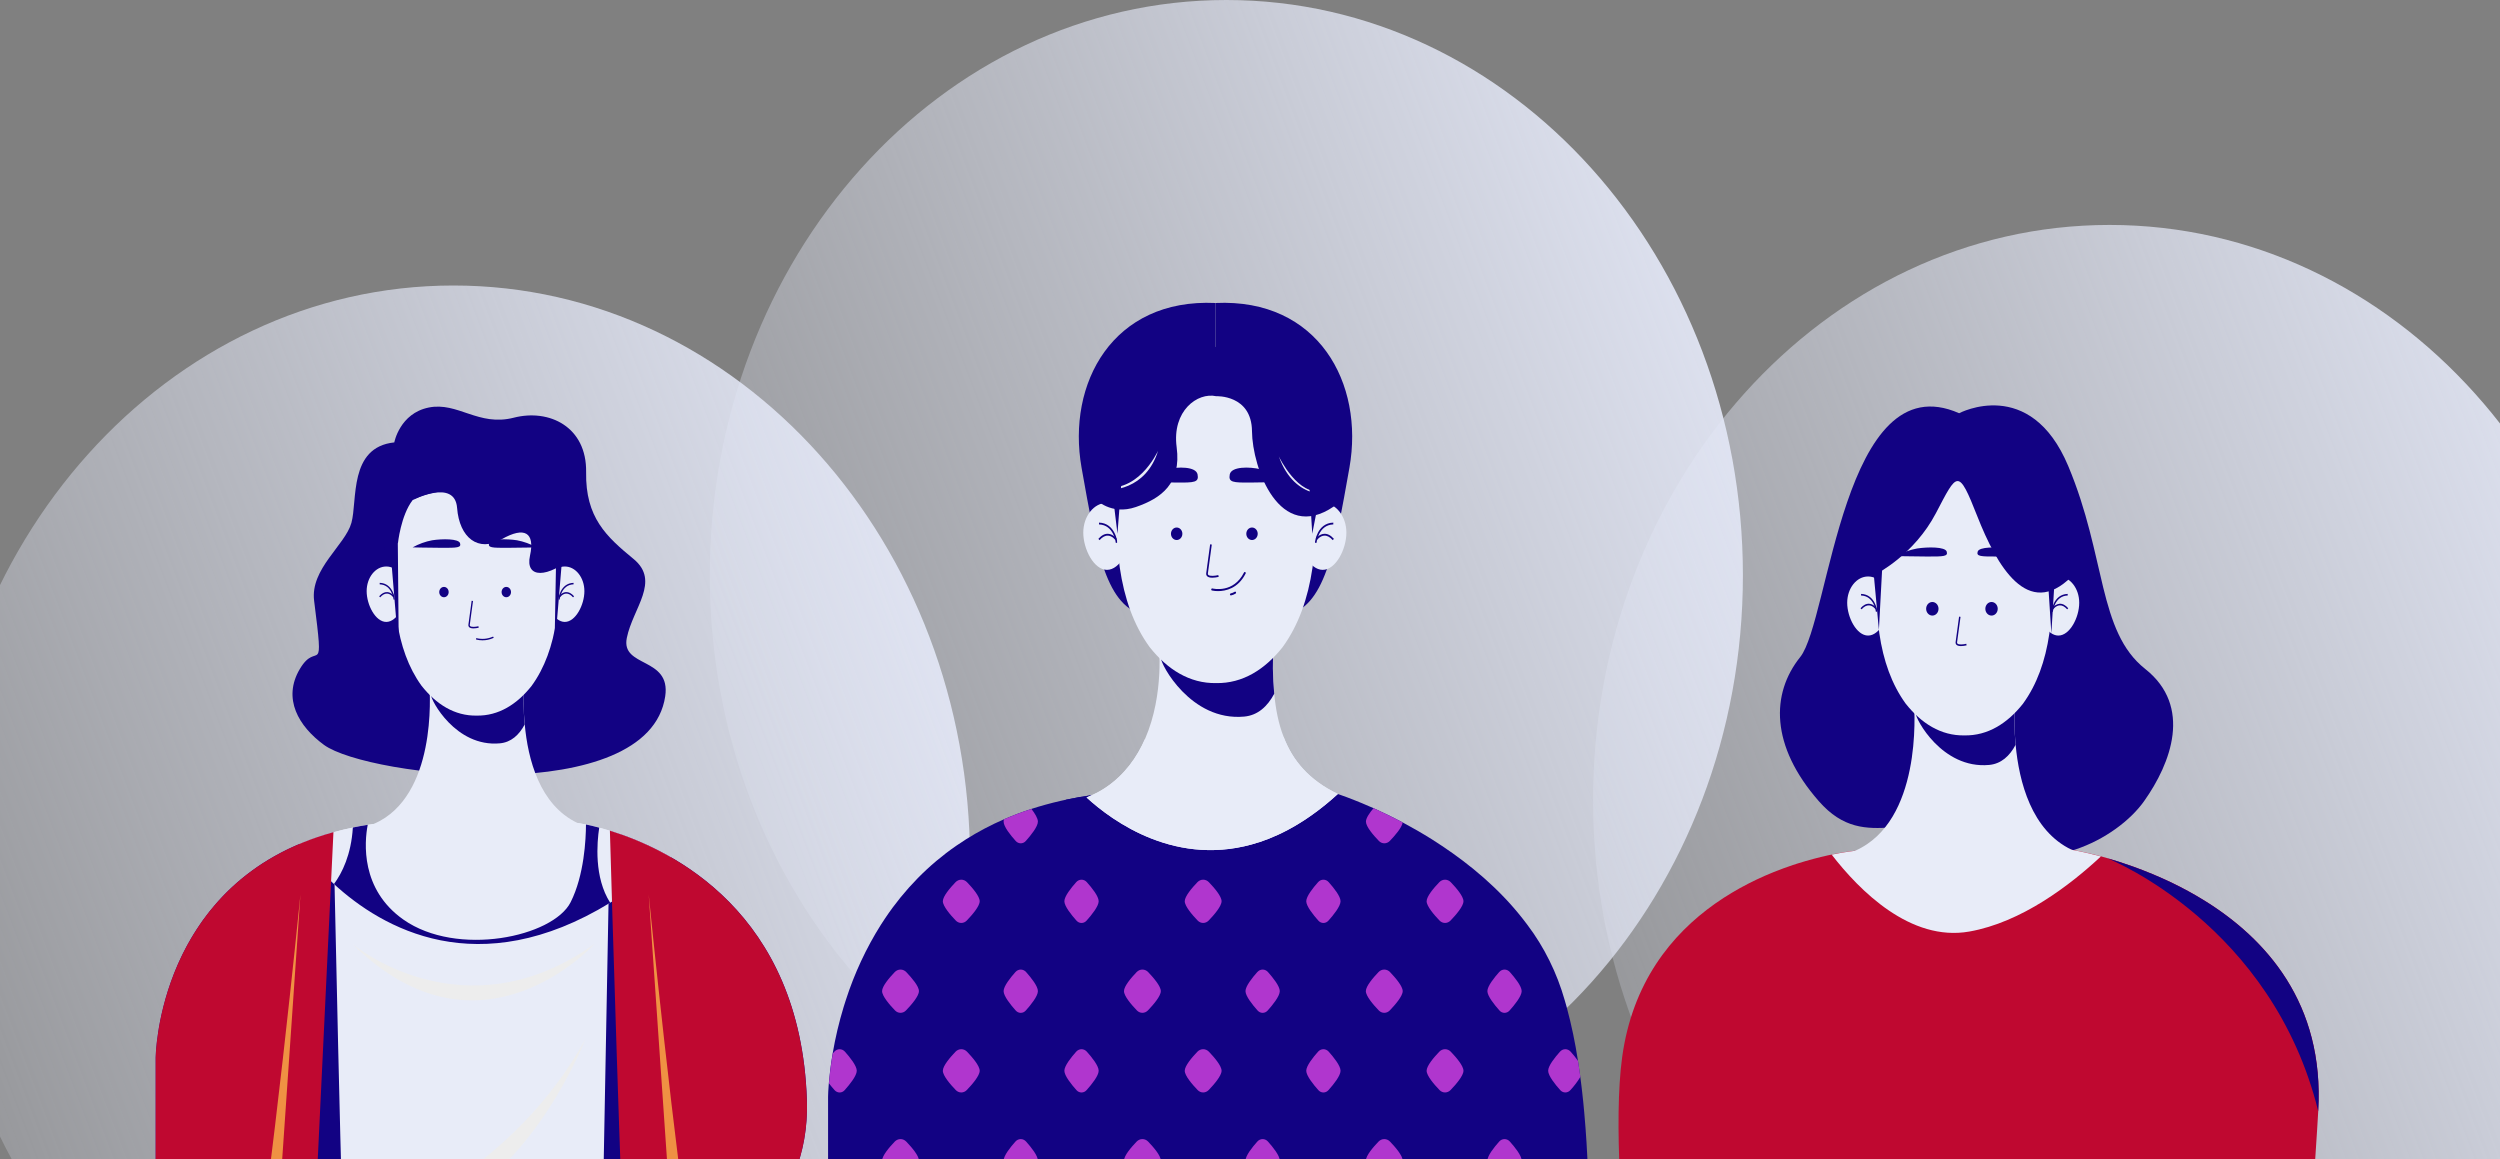 <svg width="317" height="147" viewBox="0 0 317 147" fill="none" xmlns="http://www.w3.org/2000/svg">
<rect x="0" y="0" width="317" height="147" fill="#808080" stroke="none"/>
<g clip-path="url(#clip0_2_2)">
<path d="M267.5 174.425C303.675 174.425 333 141.764 333 101.474C333 61.184 303.675 28.522 267.5 28.522C231.325 28.522 202 61.184 202 101.474C202 141.764 231.325 174.425 267.5 174.425Z" fill="url(#paint0_linear_2_2)"/>
<path d="M155.5 145.903C191.675 145.903 221 113.242 221 72.951C221 32.661 191.675 0 155.5 0C119.325 0 90 32.661 90 72.951C90 113.242 119.325 145.903 155.5 145.903Z" fill="url(#paint1_linear_2_2)"/>
<path d="M57.5 182.104C93.675 182.104 123 149.443 123 109.153C123 68.863 93.675 36.202 57.5 36.202C21.325 36.202 -8 68.863 -8 109.153C-8 149.443 21.325 182.104 57.5 182.104Z" fill="url(#paint2_linear_2_2)"/>
<path d="M49.997 56.097C49.997 56.097 50.686 52.412 54.371 51.673C58.057 50.933 60.658 54.116 65.149 52.963C69.639 51.809 74.416 54.116 74.32 59.876C74.225 65.636 76.899 68.051 80.338 70.882C83.778 73.712 80.244 77.103 79.479 80.893C78.714 84.683 85.088 83.274 84.351 88.279C82.253 102.542 46.688 98.565 41.073 94.446C37.881 92.105 35.78 88.593 38.023 84.82C40.267 81.047 41.136 86.479 39.831 76.18C39.318 72.133 43.773 69.128 44.56 66.295C45.346 63.462 44.202 56.703 49.997 56.097Z" fill="#120283"/>
<path d="M79.434 167.067C78.349 167.517 77.257 167.942 76.157 168.339C61.642 173.615 46.492 174.604 46.492 174.604L44.037 173.203L39.16 170.421L19.73 159.335V134.128C19.73 134.128 19.864 114.71 37.879 107.047C39.315 106.439 40.785 105.931 42.28 105.526C43.969 105.065 45.681 104.714 47.408 104.475L73.207 104.351C73.207 104.351 74.845 104.568 77.333 105.338C80.024 106.167 82.629 107.302 85.106 108.723C92.891 113.204 101.731 122.104 102.313 139.479C102.783 153.455 91.787 161.947 79.434 167.067Z" fill="#E8ECF8"/>
<path d="M44.042 173.203L39.165 170.421L19.734 159.335V134.128C19.734 134.128 19.869 114.71 37.884 107.047C39.32 106.439 40.79 105.931 42.285 105.526C42.285 105.526 43.272 155.063 44.042 173.203Z" fill="#120283"/>
<path d="M79.433 167.067C78.349 167.517 77.257 167.942 76.156 168.339C76.581 145.925 77.335 105.335 77.335 105.335C85.174 107.754 101.516 115.639 102.315 139.477C102.784 153.455 91.786 161.947 79.433 167.067Z" fill="#120283"/>
<path d="M73.212 104.348C70.355 106.957 67.586 108.542 64.978 109.406H64.96C56.362 112.235 49.51 107.166 46.843 104.713C47.036 104.633 47.228 104.551 47.419 104.467C47.92 104.247 48.403 103.982 48.863 103.673C55.659 99.101 54.423 86.541 54.423 86.541H66.489C66.353 88.311 66.37 90.091 66.538 91.857C66.935 96.229 68.407 102.061 73.212 104.348Z" fill="#E8ECF8"/>
<path d="M85.108 108.72C82.676 110.862 80.088 112.784 77.372 114.465C60.618 124.721 48.462 117.709 42.348 112.098C39.422 109.413 37.881 107.047 37.881 107.047C39.317 106.439 40.786 105.931 42.281 105.526C43.075 105.308 43.897 105.11 44.747 104.934C45.36 104.807 45.987 104.693 46.63 104.593C46.889 104.55 47.148 104.513 47.41 104.474L73.209 104.352C73.209 104.352 73.606 104.403 74.308 104.55C74.751 104.643 75.316 104.771 75.985 104.951C76.4 105.061 76.85 105.19 77.336 105.34C80.027 106.167 82.631 107.3 85.108 108.72Z" fill="#E8ECF8"/>
<path d="M77.371 114.465C60.617 124.72 48.461 117.709 42.347 112.097C43.386 110.684 44.531 108.378 44.742 104.931C45.354 104.804 45.982 104.69 46.625 104.59C46.205 106.816 45.701 112.764 51.147 116.601C57.953 121.396 70.134 118.801 72.356 114.4C74.084 110.972 74.293 106.405 74.302 104.547C74.746 104.64 75.311 104.768 75.98 104.948C75.694 106.842 75.313 111.253 77.371 114.465Z" fill="#120283"/>
<path d="M66.532 91.862C65.826 93.188 64.814 94.124 63.381 94.255C57.759 94.768 54.596 88.708 54.663 88.149L54.954 86.545H66.484C66.348 88.315 66.364 90.095 66.532 91.862Z" fill="#120283"/>
<path d="M74.101 74.96C74.101 73.233 72.988 71.831 71.615 71.831C70.243 71.831 69.13 73.233 69.13 74.96C69.13 76.687 70.243 78.86 71.615 78.86C72.988 78.86 74.101 76.688 74.101 74.96Z" fill="#E8ECF8"/>
<path d="M70.963 76.033L70.788 76.014C70.788 75.993 71.001 73.952 72.727 73.903V74.096C71.158 74.14 70.964 76.014 70.963 76.033Z" fill="#120283"/>
<path d="M72.665 75.743C72.371 75.409 72.072 75.252 71.773 75.268C71.319 75.297 71.017 75.73 71.009 75.734L70.869 75.617C70.884 75.596 71.227 75.111 71.76 75.076C72.119 75.054 72.461 75.233 72.793 75.609L72.665 75.743Z" fill="#120283"/>
<path d="M46.492 74.96C46.492 73.233 47.605 71.831 48.978 71.831C50.35 71.831 51.463 73.233 51.463 74.96C51.463 76.687 50.35 78.86 48.978 78.86C47.605 78.86 46.492 76.688 46.492 74.96Z" fill="#E8ECF8"/>
<path d="M49.909 76.033L50.084 76.014C50.084 75.993 49.871 73.952 48.145 73.902V74.096C49.714 74.14 49.908 76.014 49.909 76.033Z" fill="#120283"/>
<path d="M48.205 75.743C48.499 75.409 48.8 75.252 49.099 75.268C49.551 75.297 49.855 75.73 49.862 75.734L50.001 75.617C49.987 75.596 49.644 75.111 49.111 75.076C48.751 75.054 48.411 75.233 48.079 75.609L48.205 75.743Z" fill="#120283"/>
<path d="M67.405 86.974C65.564 89.294 63.232 90.788 60.435 90.739C57.642 90.788 55.308 89.294 53.467 86.974C53.457 86.959 53.446 86.944 53.434 86.931C50.136 82.357 49.464 75.696 50.358 67.763C51 62.059 55.903 59.847 58.627 59.053C59.812 58.707 61.059 58.707 62.244 59.053C64.968 59.848 69.872 62.06 70.515 67.763C71.411 75.721 70.733 82.403 67.405 86.974Z" fill="#E8ECF8"/>
<path d="M64.199 75.73C64.529 75.73 64.796 75.437 64.796 75.075C64.796 74.713 64.529 74.419 64.199 74.419C63.869 74.419 63.602 74.713 63.602 75.075C63.602 75.437 63.869 75.73 64.199 75.73Z" fill="#120283"/>
<path d="M56.294 75.73C56.624 75.73 56.891 75.437 56.891 75.075C56.891 74.713 56.624 74.419 56.294 74.419C55.964 74.419 55.696 74.713 55.696 75.075C55.696 75.437 55.964 75.73 56.294 75.73Z" fill="#120283"/>
<path d="M68.031 69.406C68.031 69.406 66.469 69.451 64.417 69.462C62.366 69.473 61.837 69.451 62.023 68.873C62.208 68.295 64.264 68.307 65.552 68.506C66.415 68.668 67.25 68.971 68.031 69.406Z" fill="#120283"/>
<path d="M52.324 69.406C52.324 69.406 53.885 69.451 55.936 69.462C57.986 69.473 58.516 69.451 58.331 68.873C58.145 68.295 56.09 68.307 54.802 68.506C53.939 68.668 53.104 68.971 52.324 69.406Z" fill="#120283"/>
<path d="M60.034 79.68C59.82 79.68 59.607 79.643 59.49 79.523C59.45 79.482 59.42 79.43 59.404 79.372C59.387 79.315 59.384 79.254 59.395 79.195C59.482 78.592 59.803 76.2 59.805 76.177L59.979 76.204C59.979 76.228 59.656 78.621 59.569 79.224C59.562 79.252 59.562 79.281 59.57 79.309C59.577 79.337 59.59 79.362 59.61 79.382C59.772 79.549 60.342 79.485 60.663 79.405L60.702 79.593C60.483 79.647 60.259 79.676 60.034 79.68Z" fill="#120283"/>
<path d="M61.184 81.193C60.925 81.196 60.667 81.165 60.415 81.102C60.405 81.099 60.395 81.093 60.386 81.086C60.378 81.079 60.371 81.07 60.365 81.06C60.36 81.05 60.356 81.038 60.355 81.027C60.353 81.015 60.354 81.003 60.357 80.992C60.359 80.98 60.364 80.969 60.371 80.96C60.377 80.951 60.385 80.943 60.395 80.937C60.404 80.931 60.414 80.927 60.425 80.925C60.436 80.924 60.447 80.924 60.457 80.927C61.131 81.082 61.832 81.017 62.474 80.739C62.483 80.735 62.494 80.732 62.505 80.732C62.516 80.732 62.526 80.734 62.536 80.739C62.546 80.743 62.556 80.75 62.563 80.758C62.571 80.766 62.577 80.776 62.581 80.787C62.585 80.798 62.588 80.81 62.588 80.822C62.588 80.833 62.586 80.845 62.582 80.856C62.578 80.867 62.572 80.877 62.564 80.885C62.557 80.894 62.548 80.901 62.538 80.905C62.108 81.098 61.648 81.195 61.184 81.193Z" fill="#120283"/>
<path d="M70.622 64.943L70.302 82.565L71.227 71.445C71.227 71.445 74.094 67.256 70.622 64.943Z" fill="#120283"/>
<path d="M50.413 65.727L50.569 82.565L49.645 71.445C49.645 71.445 46.943 68.04 50.413 65.727Z" fill="#120283"/>
<path d="M101.86 145.055C100.291 152.712 94.94 158.414 88.141 162.651C87.36 163.137 86.562 163.606 85.747 164.054C83.691 165.175 81.584 166.181 79.435 167.067C78.646 149.93 77.631 115.579 77.335 105.335C85.177 107.754 101.513 115.642 102.31 139.473C102.38 141.348 102.229 143.224 101.86 145.055Z" fill="#BF0830"/>
<path d="M42.281 105.523L39.167 170.421L34.355 167.677L31.639 166.126L19.734 159.337V134.125C19.734 134.125 19.891 111.663 42.281 105.523Z" fill="#BF0830"/>
<path d="M50.454 68.918C50.454 68.918 50.818 65.354 52.323 63.414C52.323 63.414 56.777 60.416 68.03 63.414C68.03 63.414 70.195 64.829 70.522 68.918C70.522 68.918 72.02 64.614 69.835 59.303C67.649 53.993 55.459 54.145 52.892 56.904C50.324 59.664 46.768 65.515 50.454 68.918Z" fill="#120283"/>
<path d="M88.141 162.651C87.36 163.137 86.562 163.606 85.747 164.054L82.254 113.412C82.37 114.585 85.466 145.551 88.141 162.651Z" fill="#EF9143"/>
<path d="M31.639 166.126C34.423 150.186 37.972 114.669 38.098 113.413L34.355 167.677L31.639 166.126Z" fill="#EF9143"/>
<path d="M44.703 119.702C44.703 119.702 58.747 131.531 75.371 119.702C75.371 119.702 60.898 135.773 44.703 119.702Z" fill="#EDEDED"/>
<path d="M48.859 154.409C48.859 154.409 65.053 148.436 74.225 131.771C74.22 131.771 65.197 155.038 48.859 154.409Z" fill="#EDEDED"/>
<path d="M52.323 63.414C52.323 63.414 57.672 60.634 57.96 64.407C58.247 68.18 60.643 70.076 63.6 68.383C66.556 66.691 67.847 67.553 67.203 70.457C66.559 73.361 69.428 73.391 72.793 70.457C76.158 67.523 69.694 61.654 69.129 61.34C68.564 61.026 67 57.252 62.588 57.96C58.175 58.667 52.323 63.414 52.323 63.414Z" fill="#120283"/>
<path d="M154.125 38.42V71.587C151.83 74.676 148.279 78.56 145.246 78.004C140.305 77.095 139.034 69.995 137.141 59.296C135.249 48.596 141.107 37.81 154.125 38.42Z" fill="#120283"/>
<path d="M154.125 38.42V71.587C156.421 74.676 159.973 78.56 163.004 78.004C167.945 77.095 169.216 69.995 171.109 59.296C173.002 48.596 167.151 37.81 154.125 38.42Z" fill="#120283"/>
<path d="M201.445 159.634C201.445 159.725 201.445 159.815 201.445 159.904C201.315 160.14 201.184 160.369 201.045 160.602C200.971 160.726 200.897 160.849 200.824 160.975C198.545 164.704 195.421 167.931 191.772 170.716C191.468 170.949 191.158 171.181 190.845 171.405C190.562 171.614 190.275 171.817 189.984 172.019C189.461 172.385 188.93 172.74 188.391 173.085C178.002 179.771 164.621 183.533 154.169 185.604C144.523 187.513 137.369 187.976 137.369 187.976L123.565 180.102L119.849 177.981L114.578 174.984L109.86 172.294L109.415 172.042L107.743 171.087L105 169.522V139.055C105 139.055 105 138.837 105.021 138.438C105.034 138.199 105.052 137.895 105.081 137.532C105.081 137.478 105.089 137.424 105.095 137.369C105.173 136.426 105.317 135.127 105.581 133.579C105.923 131.579 106.389 129.607 106.976 127.676C107.063 127.39 107.158 127.097 107.253 126.803C108.342 123.419 109.838 120.209 111.699 117.257C111.88 116.975 112.062 116.694 112.253 116.412C114.708 112.758 117.768 109.642 121.273 107.228C121.665 106.955 122.072 106.687 122.487 106.427C124.033 105.454 125.641 104.606 127.299 103.887C128.401 103.408 129.559 102.97 130.773 102.572C131.958 102.188 133.197 101.847 134.488 101.549C134.706 101.5 134.924 101.452 135.146 101.406C136.21 101.179 137.314 100.984 138.457 100.822L169.632 100.678L169.747 100.717C170.087 100.831 171.151 101.205 172.692 101.843L172.771 101.878L172.87 101.92C172.908 101.935 172.956 101.954 173.008 101.98C173.365 102.133 173.749 102.305 174.146 102.468C175.248 102.964 176.502 103.565 177.851 104.28C179.037 104.915 180.304 105.635 181.595 106.446C182.009 106.706 182.425 106.977 182.842 107.259C186.388 109.62 190.059 112.654 193.031 116.434C193.251 116.707 193.466 116.987 193.673 117.269C195.81 120.097 197.421 123.355 198.416 126.861C198.502 127.153 198.586 127.449 198.669 127.747C199.268 129.974 199.742 132.24 200.089 134.53C200.196 135.198 200.292 135.876 200.385 136.56C200.433 136.922 200.48 137.286 200.523 137.652C200.559 137.952 200.594 138.251 200.628 138.553C200.727 139.408 200.814 140.271 200.889 141.143C201.113 143.62 201.261 146.131 201.355 148.598C201.366 148.904 201.377 149.207 201.389 149.511C201.501 153.063 201.501 156.514 201.445 159.634Z" fill="#120283"/>
<path d="M114.913 144.753C114.716 144.549 114.455 144.435 114.184 144.435C113.913 144.435 113.652 144.549 113.455 144.753C112.77 145.467 111.848 146.543 111.848 147.168C111.848 147.794 112.8 148.904 113.487 149.619C113.676 149.813 113.925 149.92 114.184 149.92C114.443 149.92 114.692 149.813 114.88 149.619C115.568 148.904 116.521 147.805 116.521 147.168C116.521 146.53 115.598 145.467 114.913 144.753Z" fill="#B036CE"/>
<path d="M130.11 144.753C130.023 144.653 129.917 144.573 129.801 144.519C129.684 144.464 129.558 144.435 129.431 144.435C129.305 144.435 129.179 144.464 129.062 144.519C128.946 144.573 128.84 144.653 128.753 144.753C128.115 145.467 127.257 146.541 127.257 147.168C127.257 147.794 128.147 148.904 128.784 149.619C128.868 149.714 128.968 149.79 129.079 149.842C129.191 149.894 129.311 149.92 129.431 149.92C129.552 149.92 129.672 149.894 129.783 149.842C129.895 149.79 129.995 149.714 130.079 149.619C130.719 148.904 131.606 147.805 131.606 147.168C131.606 146.53 130.748 145.467 130.11 144.753Z" fill="#B036CE"/>
<path d="M145.584 144.753C145.388 144.549 145.127 144.435 144.856 144.435C144.585 144.435 144.324 144.549 144.128 144.753C143.441 145.467 142.52 146.541 142.52 147.168C142.52 147.794 143.471 148.904 144.16 149.619C144.349 149.812 144.597 149.92 144.856 149.92C145.114 149.92 145.363 149.812 145.552 149.619C146.241 148.904 147.192 147.805 147.192 147.168C147.192 146.53 146.271 145.467 145.584 144.753Z" fill="#B036CE"/>
<path d="M160.781 144.753C160.693 144.653 160.588 144.573 160.471 144.519C160.355 144.464 160.229 144.436 160.103 144.436C159.976 144.436 159.85 144.464 159.734 144.519C159.617 144.573 159.512 144.653 159.425 144.753C158.786 145.467 157.928 146.543 157.928 147.168C157.928 147.794 158.817 148.904 159.454 149.619C159.538 149.714 159.639 149.79 159.75 149.842C159.861 149.894 159.981 149.921 160.102 149.921C160.223 149.921 160.343 149.894 160.454 149.842C160.565 149.79 160.666 149.714 160.75 149.619C161.391 148.904 162.276 147.805 162.276 147.168C162.276 146.53 161.418 145.467 160.781 144.753Z" fill="#B036CE"/>
<path d="M176.254 144.753C176.058 144.549 175.797 144.435 175.526 144.435C175.255 144.435 174.994 144.549 174.797 144.753C174.111 145.467 173.189 146.541 173.189 147.168C173.189 147.794 174.141 148.904 174.83 149.619C175.019 149.812 175.267 149.92 175.526 149.92C175.784 149.92 176.033 149.812 176.222 149.619C176.911 148.904 177.862 147.805 177.862 147.168C177.862 146.53 176.94 145.467 176.254 144.753Z" fill="#B036CE"/>
<path d="M191.452 144.753C191.364 144.653 191.259 144.573 191.142 144.519C191.026 144.464 190.9 144.436 190.774 144.436C190.647 144.436 190.521 144.464 190.405 144.519C190.288 144.573 190.183 144.653 190.095 144.753C189.458 145.467 188.6 146.543 188.6 147.168C188.6 147.794 189.489 148.904 190.127 149.619C190.21 149.714 190.311 149.79 190.422 149.842C190.534 149.894 190.653 149.921 190.774 149.921C190.895 149.921 191.015 149.894 191.126 149.842C191.238 149.79 191.338 149.714 191.422 149.619C192.062 148.904 192.948 147.805 192.948 147.168C192.948 146.53 192.089 145.467 191.452 144.753Z" fill="#B036CE"/>
<path d="M108.638 135.771C108.638 136.407 107.749 137.508 107.113 138.222C107.03 138.318 106.93 138.395 106.818 138.448C106.707 138.501 106.587 138.529 106.465 138.529C106.344 138.529 106.224 138.501 106.113 138.448C106.001 138.395 105.901 138.318 105.818 138.222C105.593 137.97 105.341 137.675 105.106 137.369C105.185 136.426 105.329 135.127 105.593 133.579L105.787 133.359C105.874 133.258 105.98 133.178 106.096 133.124C106.213 133.069 106.338 133.04 106.465 133.04C106.591 133.04 106.717 133.069 106.833 133.124C106.95 133.178 107.055 133.258 107.143 133.359C107.78 134.071 108.638 135.147 108.638 135.771Z" fill="#B036CE"/>
<path d="M122.619 133.356C122.422 133.152 122.161 133.038 121.889 133.038C121.618 133.038 121.357 133.152 121.16 133.356C120.476 134.071 119.552 135.145 119.552 135.773C119.552 136.401 120.505 137.509 121.193 138.221C121.381 138.416 121.63 138.524 121.889 138.524C122.148 138.524 122.398 138.416 122.586 138.221C123.274 137.509 124.225 136.408 124.225 135.773C124.225 135.137 123.303 134.071 122.619 133.356Z" fill="#B036CE"/>
<path d="M137.814 133.356C137.726 133.257 137.621 133.177 137.504 133.122C137.388 133.067 137.263 133.038 137.136 133.038C137.009 133.038 136.884 133.067 136.767 133.122C136.651 133.177 136.545 133.257 136.458 133.356C135.82 134.071 134.962 135.145 134.962 135.773C134.962 136.401 135.852 137.509 136.489 138.221C136.572 138.318 136.672 138.395 136.784 138.448C136.895 138.5 137.015 138.528 137.137 138.528C137.258 138.528 137.378 138.5 137.489 138.448C137.601 138.395 137.701 138.318 137.784 138.221C138.424 137.509 139.311 136.408 139.311 135.773C139.311 135.137 138.453 134.071 137.814 133.356Z" fill="#B036CE"/>
<path d="M153.289 133.356C153.092 133.152 152.832 133.038 152.56 133.038C152.289 133.038 152.028 133.152 151.831 133.356C151.146 134.071 150.225 135.145 150.225 135.773C150.225 136.401 151.176 137.509 151.864 138.221C152.052 138.416 152.301 138.524 152.56 138.524C152.819 138.524 153.068 138.416 153.257 138.221C153.945 137.509 154.896 136.408 154.896 135.773C154.896 135.137 153.974 134.071 153.289 133.356Z" fill="#B036CE"/>
<path d="M168.486 133.356C168.399 133.257 168.293 133.177 168.176 133.122C168.06 133.067 167.934 133.038 167.807 133.038C167.681 133.038 167.555 133.067 167.438 133.122C167.322 133.177 167.216 133.257 167.129 133.356C166.491 134.071 165.633 135.146 165.633 135.773C165.633 136.401 166.523 137.509 167.16 138.222C167.243 138.318 167.343 138.395 167.455 138.448C167.566 138.501 167.686 138.528 167.807 138.528C167.929 138.528 168.049 138.501 168.16 138.448C168.272 138.395 168.372 138.318 168.455 138.222C169.095 137.509 169.982 136.408 169.982 135.773C169.982 135.137 169.118 134.071 168.486 133.356Z" fill="#B036CE"/>
<path d="M183.959 133.356C183.763 133.152 183.502 133.038 183.231 133.038C182.96 133.038 182.699 133.152 182.503 133.356C181.816 134.071 180.895 135.146 180.895 135.773C180.895 136.401 181.846 137.509 182.535 138.222C182.723 138.416 182.972 138.524 183.231 138.524C183.49 138.524 183.739 138.416 183.927 138.222C184.616 137.509 185.567 136.408 185.567 135.773C185.567 135.137 184.646 134.071 183.959 133.356Z" fill="#B036CE"/>
<path d="M200.389 136.553C200.024 137.156 199.602 137.716 199.13 138.221C199.047 138.317 198.946 138.394 198.835 138.445C198.723 138.498 198.603 138.524 198.482 138.524C198.361 138.524 198.241 138.498 198.13 138.445C198.018 138.394 197.917 138.317 197.834 138.221C197.193 137.508 196.307 136.406 196.307 135.771C196.307 135.136 197.165 134.071 197.804 133.356C197.892 133.257 197.997 133.177 198.113 133.122C198.23 133.067 198.355 133.038 198.482 133.038C198.609 133.038 198.734 133.067 198.851 133.122C198.967 133.177 199.072 133.257 199.16 133.356C199.493 133.724 199.806 134.114 200.095 134.524C200.199 135.197 200.295 135.87 200.389 136.553Z" fill="#B036CE"/>
<path d="M114.913 123.258C114.716 123.054 114.455 122.94 114.184 122.94C113.913 122.94 113.652 123.054 113.455 123.258C112.77 123.973 111.848 125.047 111.848 125.674C111.848 126.302 112.8 127.41 113.487 128.123C113.676 128.318 113.925 128.426 114.184 128.426C114.443 128.426 114.692 128.318 114.88 128.123C115.568 127.41 116.521 126.31 116.521 125.674C116.521 125.039 115.598 123.979 114.913 123.258Z" fill="#B036CE"/>
<path d="M130.11 123.258C130.023 123.159 129.917 123.078 129.801 123.024C129.684 122.969 129.558 122.94 129.431 122.94C129.305 122.94 129.179 122.969 129.062 123.024C128.946 123.078 128.84 123.159 128.753 123.258C128.115 123.973 127.257 125.048 127.257 125.675C127.257 126.303 128.147 127.41 128.784 128.124C128.867 128.22 128.967 128.297 129.079 128.351C129.19 128.403 129.31 128.43 129.431 128.43C129.553 128.43 129.673 128.403 129.784 128.351C129.896 128.297 129.996 128.22 130.079 128.124C130.719 127.41 131.606 126.31 131.606 125.675C131.606 125.039 130.748 123.979 130.11 123.258Z" fill="#B036CE"/>
<path d="M145.584 123.258C145.388 123.054 145.127 122.94 144.856 122.94C144.585 122.94 144.324 123.054 144.128 123.258C143.441 123.973 142.52 125.048 142.52 125.675C142.52 126.303 143.471 127.41 144.16 128.124C144.348 128.318 144.597 128.426 144.856 128.426C145.115 128.426 145.364 128.318 145.552 128.124C146.241 127.41 147.192 126.31 147.192 125.675C147.192 125.039 146.271 123.979 145.584 123.258Z" fill="#B036CE"/>
<path d="M160.781 123.258C160.693 123.159 160.588 123.078 160.471 123.024C160.355 122.969 160.229 122.94 160.103 122.94C159.976 122.94 159.85 122.969 159.734 123.024C159.617 123.078 159.512 123.159 159.425 123.258C158.786 123.973 157.928 125.048 157.928 125.675C157.928 126.303 158.817 127.41 159.454 128.124C159.537 128.22 159.638 128.297 159.749 128.35C159.86 128.403 159.981 128.43 160.102 128.43C160.223 128.43 160.343 128.403 160.455 128.35C160.566 128.297 160.666 128.22 160.75 128.124C161.391 127.41 162.276 126.31 162.276 125.675C162.276 125.039 161.418 123.979 160.781 123.258Z" fill="#B036CE"/>
<path d="M176.254 123.258C176.058 123.054 175.797 122.94 175.526 122.94C175.255 122.94 174.994 123.054 174.797 123.258C174.111 123.973 173.189 125.048 173.189 125.675C173.189 126.303 174.141 127.41 174.83 128.124C175.018 128.318 175.267 128.426 175.526 128.426C175.785 128.426 176.034 128.318 176.222 128.124C176.911 127.41 177.862 126.31 177.862 125.675C177.862 125.039 176.94 123.979 176.254 123.258Z" fill="#B036CE"/>
<path d="M191.452 123.258C191.364 123.159 191.259 123.078 191.142 123.024C191.026 122.969 190.9 122.94 190.774 122.94C190.647 122.94 190.521 122.969 190.405 123.024C190.288 123.078 190.183 123.159 190.095 123.258C189.458 123.973 188.6 125.048 188.6 125.675C188.6 126.303 189.489 127.41 190.127 128.124C190.21 128.22 190.31 128.297 190.421 128.35C190.533 128.403 190.653 128.43 190.774 128.43C190.896 128.43 191.016 128.403 191.127 128.35C191.238 128.297 191.339 128.22 191.422 128.124C192.062 127.41 192.948 126.31 192.948 125.675C192.948 125.039 192.089 123.979 191.452 123.258Z" fill="#B036CE"/>
<path d="M122.619 111.864C122.422 111.659 122.161 111.543 121.889 111.543C121.618 111.543 121.357 111.659 121.16 111.864C120.476 112.576 119.552 113.652 119.552 114.277C119.552 114.904 120.505 116.014 121.193 116.726C121.381 116.921 121.63 117.03 121.889 117.03C122.148 117.03 122.398 116.921 122.586 116.726C123.274 116.014 124.225 114.913 124.225 114.277C124.225 113.642 123.303 112.576 122.619 111.864Z" fill="#B036CE"/>
<path d="M137.814 111.864C137.726 111.763 137.621 111.682 137.505 111.627C137.388 111.572 137.263 111.544 137.136 111.544C137.009 111.544 136.883 111.572 136.767 111.627C136.65 111.682 136.545 111.763 136.458 111.864C135.82 112.576 134.962 113.652 134.962 114.278C134.962 114.904 135.852 116.014 136.489 116.727C136.572 116.823 136.672 116.9 136.784 116.953C136.895 117.007 137.015 117.033 137.137 117.033C137.258 117.033 137.378 117.007 137.489 116.953C137.601 116.9 137.701 116.823 137.784 116.727C138.424 116.014 139.311 114.913 139.311 114.278C139.311 113.642 138.453 112.576 137.814 111.864Z" fill="#B036CE"/>
<path d="M153.289 111.864C153.093 111.659 152.832 111.543 152.56 111.543C152.289 111.543 152.028 111.659 151.831 111.864C151.146 112.576 150.225 113.652 150.225 114.277C150.225 114.904 151.176 116.014 151.864 116.726C152.052 116.921 152.301 117.03 152.56 117.03C152.819 117.03 153.068 116.921 153.257 116.726C153.945 116.014 154.896 114.913 154.896 114.277C154.896 113.642 153.974 112.576 153.289 111.864Z" fill="#B036CE"/>
<path d="M168.486 111.864C168.399 111.763 168.293 111.682 168.177 111.627C168.06 111.572 167.934 111.544 167.807 111.544C167.68 111.544 167.555 111.572 167.438 111.627C167.321 111.682 167.216 111.763 167.129 111.864C166.491 112.576 165.633 113.652 165.633 114.278C165.633 114.904 166.523 116.014 167.16 116.727C167.243 116.823 167.343 116.9 167.455 116.953C167.566 117.007 167.686 117.033 167.807 117.033C167.929 117.033 168.049 117.007 168.16 116.953C168.272 116.9 168.372 116.823 168.455 116.727C169.095 116.014 169.982 114.913 169.982 114.278C169.982 113.642 169.118 112.576 168.486 111.864Z" fill="#B036CE"/>
<path d="M183.959 111.864C183.763 111.659 183.502 111.544 183.231 111.544C182.96 111.544 182.699 111.659 182.503 111.864C181.816 112.576 180.895 113.652 180.895 114.278C180.895 114.904 181.846 116.014 182.535 116.727C182.723 116.921 182.972 117.03 183.231 117.03C183.49 117.03 183.739 116.921 183.927 116.727C184.616 116.014 185.567 114.913 185.567 114.278C185.567 113.642 184.646 112.576 183.959 111.864Z" fill="#B036CE"/>
<path d="M131.606 104.18C131.606 104.817 130.716 105.916 130.081 106.628C129.997 106.724 129.896 106.801 129.785 106.853C129.673 106.905 129.553 106.932 129.432 106.932C129.311 106.932 129.191 106.905 129.08 106.853C128.968 106.801 128.868 106.724 128.784 106.628C128.142 105.916 127.257 104.817 127.257 104.18C127.259 104.079 127.276 103.98 127.308 103.885C128.41 103.406 129.568 102.968 130.782 102.57C131.225 103.146 131.606 103.764 131.606 104.18Z" fill="#B036CE"/>
<path d="M177.861 104.287C177.766 104.937 176.88 105.955 176.231 106.628C176.043 106.823 175.794 106.932 175.535 106.932C175.276 106.932 175.027 106.823 174.839 106.628C174.15 105.916 173.2 104.817 173.2 104.18C173.2 103.741 173.657 103.077 174.164 102.474C175.257 102.97 176.511 103.572 177.861 104.287Z" fill="#B036CE"/>
<path d="M169.641 100.676C169.429 100.934 154.333 119.246 135.155 101.404C136.219 101.177 137.323 100.982 138.466 100.821L169.641 100.676Z" fill="#120283"/>
<path d="M169.642 100.675C166.189 103.827 162.843 105.742 159.692 106.786H159.67C149.275 110.201 140.996 104.077 137.77 101.117C138.004 101.018 138.238 100.92 138.466 100.816C139.072 100.552 139.656 100.231 140.212 99.857C142.607 98.247 144.176 96.02 145.198 93.679C147.681 87.971 146.932 81.55 146.932 81.55H161.516C161.351 83.689 161.371 85.839 161.576 87.974C161.753 89.895 162.103 91.736 162.761 93.43C163.889 96.392 165.952 98.915 169.642 100.675Z" fill="#E8ECF8"/>
<path d="M161.571 87.97C160.717 89.573 159.496 90.705 157.761 90.864C150.966 91.484 147.143 84.159 147.223 83.483L147.576 81.545H161.507C161.344 83.684 161.365 85.835 161.571 87.97Z" fill="#120283"/>
<path d="M170.722 67.543C170.722 65.456 169.376 63.762 167.718 63.762C166.06 63.762 164.714 65.456 164.714 67.543C164.714 69.631 166.058 72.258 167.718 72.258C169.378 72.258 170.722 69.633 170.722 67.543Z" fill="#E8ECF8"/>
<path d="M166.93 68.84L166.72 68.817C166.72 68.791 166.976 66.326 169.063 66.266V66.498C167.167 66.554 166.933 68.817 166.93 68.84Z" fill="#120283"/>
<path d="M168.99 68.49C168.634 68.087 168.271 67.897 167.91 67.918C167.363 67.952 166.991 68.474 166.988 68.478L166.819 68.337C166.837 68.313 167.25 67.726 167.895 67.687C168.329 67.659 168.741 67.876 169.143 68.329L168.99 68.49Z" fill="#120283"/>
<path d="M137.36 67.543C137.36 65.456 138.704 63.762 140.364 63.762C142.024 63.762 143.366 65.456 143.366 67.543C143.366 69.631 142.022 72.258 140.364 72.258C138.705 72.258 137.36 69.633 137.36 67.543Z" fill="#E8ECF8"/>
<path d="M141.484 68.84L141.695 68.817C141.695 68.791 141.438 66.326 139.353 66.266V66.498C141.248 66.554 141.482 68.817 141.484 68.84Z" fill="#120283"/>
<path d="M139.425 68.49C139.78 68.087 140.143 67.897 140.505 67.918C141.052 67.952 141.422 68.474 141.427 68.478L141.596 68.337C141.578 68.313 141.165 67.726 140.518 67.687C140.084 67.659 139.672 67.876 139.272 68.329L139.425 68.49Z" fill="#120283"/>
<path d="M162.63 82.064C160.407 84.868 157.591 86.675 154.206 86.616C150.83 86.676 148.01 84.87 145.784 82.064C145.772 82.045 145.759 82.028 145.744 82.012C141.757 76.484 140.946 68.433 142.025 58.847C142.802 51.95 148.73 49.278 152.02 48.317C153.452 47.899 154.96 47.899 156.392 48.317C159.684 49.278 165.61 51.95 166.388 58.847C167.472 68.462 166.652 76.536 162.63 82.064Z" fill="#E8ECF8"/>
<path d="M158.755 68.475C159.154 68.475 159.478 68.12 159.478 67.682C159.478 67.244 159.154 66.888 158.755 66.888C158.355 66.888 158.031 67.244 158.031 67.682C158.031 68.12 158.355 68.475 158.755 68.475Z" fill="#120283"/>
<path d="M149.202 68.475C149.601 68.475 149.925 68.12 149.925 67.682C149.925 67.244 149.601 66.888 149.202 66.888C148.802 66.888 148.478 67.244 148.478 67.682C148.478 68.12 148.802 68.475 149.202 68.475Z" fill="#120283"/>
<path d="M162.615 61.089C162.615 61.089 160.879 61.167 158.603 61.187C156.327 61.206 155.737 61.167 155.935 60.154C156.134 59.141 158.425 59.159 159.849 59.504C161.274 59.849 162.615 61.089 162.615 61.089Z" fill="#120283"/>
<path d="M145.171 61.089C145.171 61.089 146.905 61.167 149.183 61.187C151.461 61.206 152.05 61.167 151.851 60.154C151.652 59.141 149.363 59.159 147.937 59.504C146.511 59.849 145.171 61.089 145.171 61.089Z" fill="#120283"/>
<path d="M153.721 73.254C153.462 73.254 153.206 73.208 153.063 73.063C153.015 73.013 152.979 72.951 152.959 72.881C152.94 72.812 152.936 72.738 152.949 72.667C153.055 71.938 153.441 69.048 153.446 69.018L153.655 69.052C153.655 69.082 153.265 71.979 153.16 72.703C153.151 72.736 153.151 72.771 153.16 72.805C153.168 72.838 153.184 72.869 153.207 72.893C153.406 73.094 154.096 73.018 154.482 72.92L154.529 73.148C154.264 73.213 153.993 73.248 153.721 73.254Z" fill="#120283"/>
<path d="M154.446 74.953C154.188 74.956 153.93 74.93 153.677 74.876C153.661 74.873 153.646 74.865 153.633 74.855C153.62 74.844 153.609 74.831 153.6 74.816C153.592 74.801 153.587 74.784 153.585 74.766C153.582 74.749 153.584 74.731 153.588 74.714C153.592 74.696 153.598 74.68 153.608 74.666C153.617 74.651 153.629 74.639 153.643 74.63C153.657 74.621 153.672 74.615 153.688 74.613C153.704 74.61 153.721 74.611 153.736 74.616C153.844 74.644 156.404 75.253 157.738 72.597C157.745 72.582 157.755 72.568 157.768 72.558C157.78 72.547 157.794 72.539 157.809 72.534C157.824 72.529 157.84 72.528 157.855 72.529C157.871 72.531 157.886 72.537 157.899 72.545C157.913 72.553 157.925 72.564 157.935 72.577C157.945 72.591 157.952 72.606 157.957 72.623C157.961 72.639 157.962 72.656 157.961 72.673C157.959 72.69 157.954 72.707 157.947 72.722C156.982 74.637 155.392 74.953 154.446 74.953Z" fill="#120283"/>
<path d="M156.076 75.502C156.045 75.503 156.016 75.492 155.993 75.47C155.971 75.448 155.956 75.417 155.954 75.384C155.951 75.351 155.96 75.319 155.978 75.292C155.997 75.266 156.024 75.249 156.053 75.244C156.231 75.207 156.402 75.137 156.559 75.037C156.572 75.028 156.587 75.022 156.603 75.02C156.618 75.017 156.634 75.018 156.649 75.023C156.664 75.027 156.678 75.034 156.691 75.045C156.703 75.055 156.714 75.068 156.722 75.083C156.738 75.112 156.742 75.148 156.734 75.181C156.727 75.215 156.707 75.244 156.68 75.262C156.5 75.376 156.304 75.456 156.099 75.499L156.076 75.502Z" fill="#120283"/>
<path d="M165.6 54.675L166.394 67.682L167.249 63.292C167.249 63.292 169.794 57.472 165.6 54.675Z" fill="#120283"/>
<path d="M142.813 53.155L141.694 67.678L141.163 63.289C141.163 63.289 138.619 57.471 142.813 53.155Z" fill="#120283"/>
<path d="M169.642 100.674C166.189 103.827 162.843 105.742 159.692 106.786H159.67C149.275 110.201 140.996 104.077 137.77 101.117C138.004 101.017 138.238 100.92 138.466 100.816C139.072 100.551 139.656 100.23 140.212 99.857C142.607 98.247 144.176 96.019 145.198 93.678C148.365 94.914 155.256 96.767 162.755 93.43C163.889 96.392 165.952 98.915 169.642 100.674Z" fill="#E8ECF8"/>
<path d="M169.139 64.214C162.227 68.947 158.793 59.336 158.752 54.677C158.71 50.017 154.206 50.238 154.206 50.238C151.851 49.718 148.586 52.087 149.2 56.707C149.813 61.328 147.237 63.178 144.036 64.287C140.835 65.396 138.896 63.271 138.896 63.271L139.089 62.169C141.016 62.331 145.293 62.081 146.843 57.174C146.738 57.307 144.204 62.993 139.184 61.63L141.693 47.372L154.258 43.958H157.948C157.948 43.958 164.766 46.915 166.716 51.814C168.666 56.712 167.715 62.208 167.715 62.208C164.634 63.009 162.222 58.005 162.153 57.872C164.259 63.737 169.067 62.599 169.067 62.599L169.139 64.214Z" fill="#120283"/>
<path d="M248.418 52.397C248.418 52.397 257.433 47.602 262.253 59.096C267.074 70.591 266 80.065 272.01 84.82C278.02 89.575 275.288 96.77 271.873 101.584C268.459 106.399 258.964 111.487 250.734 106.621C242.505 101.754 236.769 108.608 230.623 101.584C224.476 94.561 224.548 87.949 228.268 83.314C231.987 78.679 233.705 45.896 248.418 52.397Z" fill="#120283"/>
<path d="M293.952 140.859C293.952 140.873 293.952 140.887 293.952 140.902C293.908 141.672 293.86 142.431 293.815 143.181C293.666 145.59 293.51 147.902 293.348 150.113C291.736 172.179 289.66 184.299 289.66 184.299H209.163C209.163 184.299 206.166 165.294 205.403 149.226C205.13 143.47 205.143 138.092 205.684 134.091C206.975 124.584 211.951 118.486 217.46 114.594L217.497 114.567C218.2 114.071 218.913 113.612 219.628 113.187C219.949 112.997 220.267 112.813 220.584 112.634C221.979 111.862 223.414 111.178 224.881 110.589C225.732 110.246 226.56 109.944 227.355 109.679C227.546 109.616 227.734 109.555 227.92 109.496C229.354 109.047 230.652 108.709 231.745 108.467C232.881 108.207 234.029 108.011 235.184 107.879L262.683 107.75H262.705C264.204 108.016 265.69 108.366 267.156 108.799H267.163C268.137 109.08 269.231 109.426 270.405 109.848L270.548 109.899C271.308 110.173 272.1 110.479 272.915 110.818C274.059 111.293 275.247 111.835 276.449 112.454C277.114 112.794 277.783 113.159 278.455 113.55C278.785 113.74 279.114 113.937 279.443 114.14C287.294 118.988 294.754 127.204 293.952 140.859Z" fill="#BF0830"/>
<path d="M262.696 107.756C259.65 110.537 256.698 112.226 253.92 113.15H253.901C244.735 116.167 237.432 110.763 234.588 108.15C234.794 108.065 234.998 107.978 235.203 107.888C235.737 107.654 236.252 107.371 236.742 107.042C243.981 102.167 242.667 88.78 242.667 88.78H255.53C255.386 90.667 255.403 92.564 255.582 94.447C256.015 99.11 257.579 105.32 262.696 107.756Z" fill="#E8ECF8"/>
<path d="M255.576 94.447C254.824 95.861 253.744 96.858 252.217 96.995C246.224 97.54 242.853 91.082 242.929 90.485L243.24 88.776H255.534C255.386 90.664 255.4 92.562 255.576 94.447Z" fill="#120283"/>
<path d="M263.646 76.433C263.646 74.59 262.46 73.097 260.998 73.097C259.535 73.097 258.348 74.596 258.348 76.433C258.348 78.27 259.533 80.59 260.998 80.59C262.462 80.59 263.646 78.282 263.646 76.433Z" fill="#E8ECF8"/>
<path d="M260.303 77.575L260.118 77.554C260.118 77.533 260.344 75.359 262.184 75.306V75.511C260.511 75.559 260.305 77.555 260.303 77.575Z" fill="#120283"/>
<path d="M262.119 77.266C261.807 76.911 261.487 76.743 261.163 76.761C260.681 76.791 260.353 77.252 260.351 77.257L260.202 77.133C260.318 76.973 260.461 76.84 260.624 76.741C260.787 76.642 260.966 76.579 261.151 76.556C261.533 76.533 261.897 76.722 262.251 77.124L262.119 77.266Z" fill="#120283"/>
<path d="M234.225 76.433C234.225 74.59 235.41 73.097 236.873 73.097C238.336 73.097 239.523 74.596 239.523 76.433C239.523 78.27 238.336 80.59 236.873 80.59C235.41 80.59 234.225 78.282 234.225 76.433Z" fill="#E8ECF8"/>
<path d="M237.861 77.575L238.048 77.554C238.048 77.533 237.821 75.359 235.981 75.306V75.511C237.653 75.559 237.859 77.555 237.861 77.575Z" fill="#120283"/>
<path d="M236.046 77.266C236.358 76.911 236.679 76.743 237.002 76.761C237.485 76.791 237.812 77.252 237.821 77.257L237.97 77.133C237.954 77.11 237.589 76.593 237.014 76.556C236.632 76.533 236.268 76.722 235.915 77.124L236.046 77.266Z" fill="#120283"/>
<path d="M256.509 89.237C254.547 91.711 252.063 93.304 249.081 93.25C246.104 93.304 243.618 91.711 241.653 89.237C241.642 89.221 241.631 89.205 241.618 89.191C238.102 84.316 237.383 77.215 238.34 68.762C239.296 60.281 249.083 59.042 249.083 59.042C249.083 59.042 258.871 60.281 259.826 68.762C260.781 77.244 260.057 84.363 256.509 89.237Z" fill="#E8ECF8"/>
<path d="M252.527 78.056C252.961 78.056 253.312 77.67 253.312 77.194C253.312 76.718 252.961 76.332 252.527 76.332C252.093 76.332 251.741 76.718 251.741 77.194C251.741 77.67 252.093 78.056 252.527 78.056Z" fill="#120283"/>
<path d="M245.02 78.056C245.454 78.056 245.805 77.67 245.805 77.194C245.805 76.718 245.454 76.332 245.02 76.332C244.586 76.332 244.234 76.718 244.234 77.194C244.234 77.67 244.586 78.056 245.02 78.056Z" fill="#120283"/>
<path d="M257.177 70.507C257.177 70.507 255.513 70.555 253.326 70.567C251.139 70.578 250.577 70.555 250.772 69.939C250.967 69.323 253.16 69.339 254.528 69.549C255.45 69.72 256.343 70.043 257.177 70.507Z" fill="#120283"/>
<path d="M240.435 70.507C240.435 70.507 242.1 70.555 244.287 70.567C246.473 70.578 247.036 70.555 246.841 69.939C246.646 69.323 244.452 69.339 243.085 69.549C242.162 69.72 241.269 70.043 240.435 70.507Z" fill="#120283"/>
<path d="M248.654 81.923C248.426 81.923 248.199 81.883 248.073 81.754C248.03 81.71 247.999 81.655 247.981 81.594C247.964 81.533 247.961 81.467 247.973 81.405C248.066 80.763 248.406 78.213 248.411 78.188L248.595 78.218C248.595 78.243 248.251 80.793 248.158 81.438C248.151 81.467 248.151 81.498 248.158 81.527C248.166 81.556 248.18 81.583 248.2 81.604C248.375 81.782 248.982 81.715 249.324 81.629L249.367 81.829C249.133 81.887 248.894 81.918 248.654 81.923Z" fill="#120283"/>
<path d="M249.25 82.647C249.25 82.647 251.237 83.171 252.125 82.122C252.125 82.122 251.737 84.408 249.25 82.647Z" fill="#E8ECF8"/>
<path d="M259.129 65.084L260.112 80.305L260.58 72.686C260.58 72.686 262.828 67.549 259.129 65.084Z" fill="#120283"/>
<path d="M239.034 65.084L238.244 79.884L237.579 72.692C237.579 72.692 235.334 67.549 239.034 65.084Z" fill="#120283"/>
<path d="M238.047 72.694C238.047 72.694 242.734 70.297 245.466 65.084C248.198 59.871 248.286 59.271 250.734 65.49C253.182 71.708 257.114 78.676 262.696 73.097C262.696 73.097 261.515 64.077 259.808 61.001C258.101 57.924 250.781 54.776 249.249 54.776C247.718 54.776 237.709 57.623 237.011 60.62C236.313 63.617 238.047 72.694 238.047 72.694Z" fill="#120283"/>
<path d="M266.395 108.597C262.464 112.262 256.33 116.951 249.705 118.121C242.251 119.439 235.784 112.932 232.257 108.369C234.075 107.992 235.202 107.887 235.202 107.887L262.701 107.758H262.722C262.911 107.801 264.299 108.029 266.395 108.597Z" fill="#E8ECF8"/>
<path d="M293.952 140.859C293.952 140.873 293.952 140.887 293.952 140.902C288.121 117.273 267.609 108.985 267.18 108.817C268.154 109.098 269.248 109.444 270.421 109.866L270.564 109.918C271.324 110.192 272.116 110.497 272.932 110.836C274.075 111.311 275.263 111.853 276.465 112.473C277.13 112.812 277.799 113.177 278.472 113.567C278.801 113.757 279.13 113.956 279.459 114.158C287.294 118.988 294.754 127.204 293.952 140.859Z" fill="#120283"/>
</g>
<defs>
<linearGradient id="paint0_linear_2_2" x1="327.585" y1="31.719" x2="145.772" y2="100.652" gradientUnits="userSpaceOnUse">
<stop stop-color="#E3E7F6"/>
<stop offset="1" stop-color="#E3E7F6" stop-opacity="0"/>
</linearGradient>
<linearGradient id="paint1_linear_2_2" x1="215.585" y1="3.197" x2="33.772" y2="72.129" gradientUnits="userSpaceOnUse">
<stop stop-color="#E3E7F6"/>
<stop offset="1" stop-color="#E3E7F6" stop-opacity="0"/>
</linearGradient>
<linearGradient id="paint2_linear_2_2" x1="117.585" y1="39.398" x2="-64.228" y2="108.331" gradientUnits="userSpaceOnUse">
<stop stop-color="#E3E7F6"/>
<stop offset="1" stop-color="#E3E7F6" stop-opacity="0"/>
</linearGradient>
<clipPath id="clip0_2_2">
<rect width="317" height="147" fill="white"/>
</clipPath>
</defs>
</svg>
